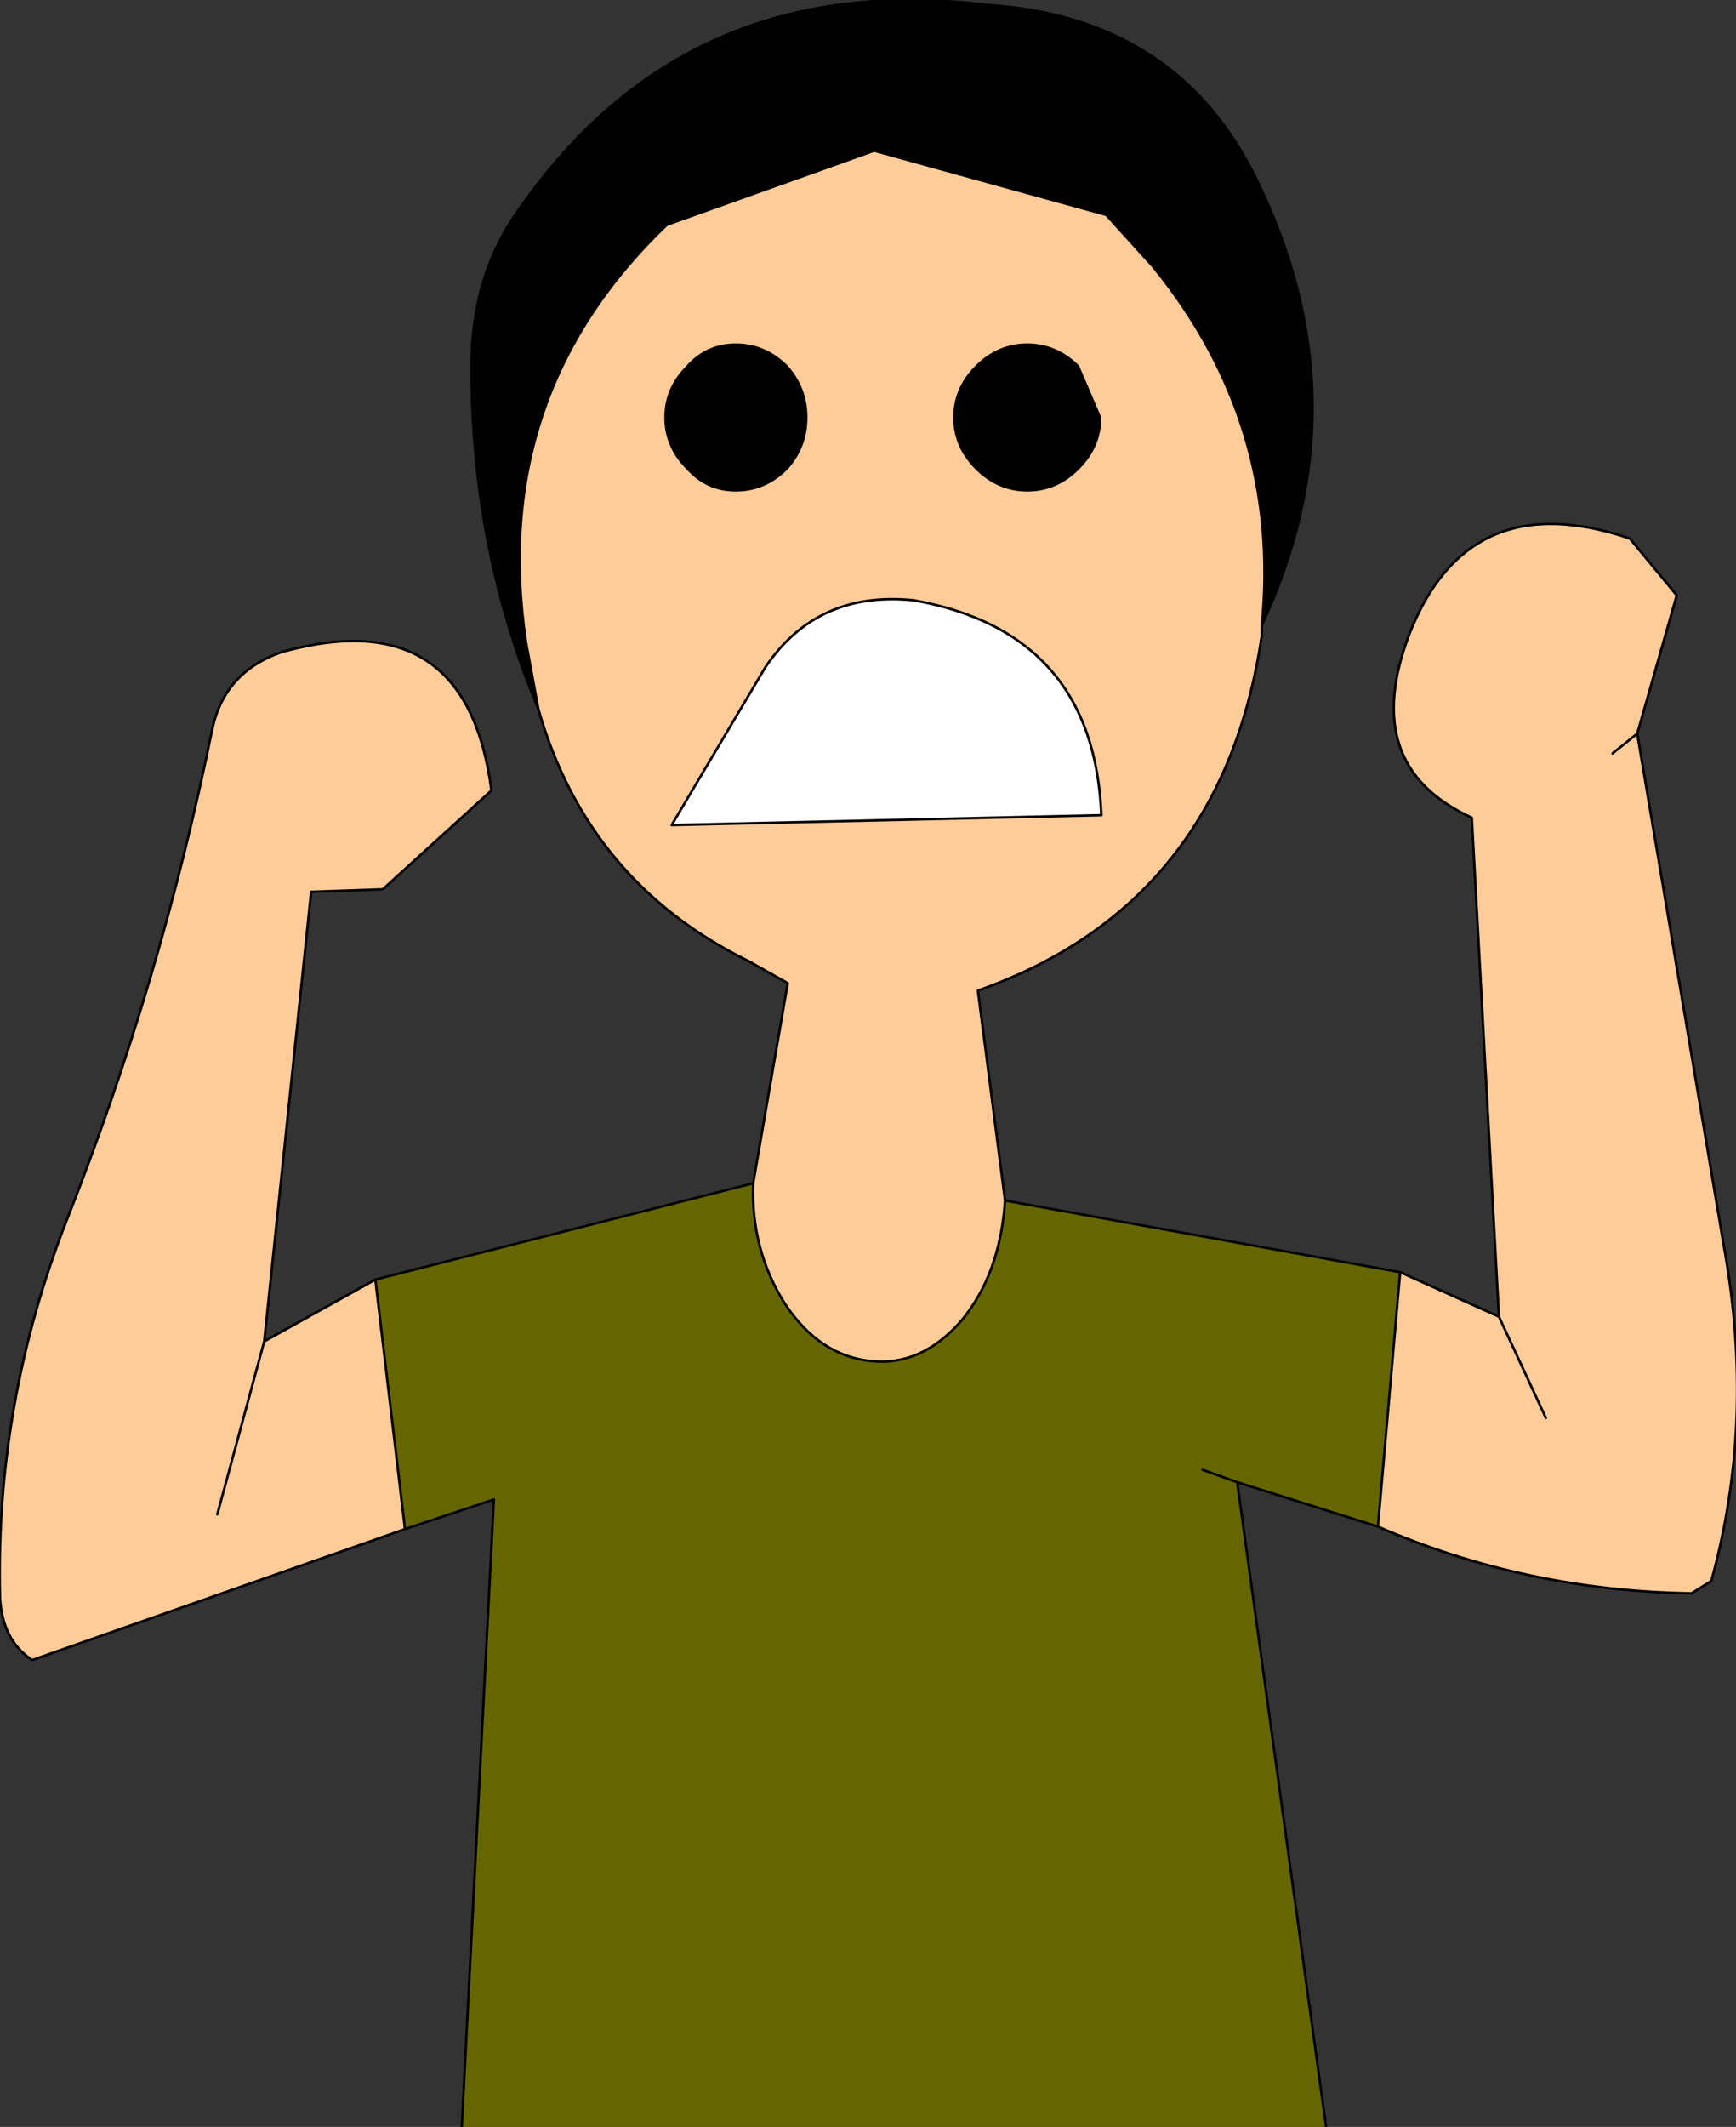 <?xml version="1.0" encoding="UTF-8" standalone="no"?>
<svg xmlns:ffdec="https://www.free-decompiler.com/flash" xmlns:xlink="http://www.w3.org/1999/xlink" ffdec:objectType="shape" height="43.05px" width="35.15px" xmlns="http://www.w3.org/2000/svg">
  <rect width="100%" height="100%" fill="#333333" stroke="none"/>
  <g transform="matrix(1.0, 0.0, 0.0, 1.0, 17.55, 21.5)">
    <path d="M4.3 -14.1 L4.75 -13.05 Q4.75 -12.45 4.3 -12.0 3.85 -11.55 3.25 -11.55 2.65 -11.55 2.2 -12.0 1.75 -12.45 1.75 -13.05 1.75 -13.65 2.2 -14.1 2.65 -14.55 3.25 -14.55 3.85 -14.55 4.3 -14.1 M8.0 -8.85 Q8.4 -12.9 5.8 -16.1 L4.85 -17.15 0.15 -18.45 -4.05 -16.95 Q-7.65 -13.5 -6.9 -8.5 L-6.65 -7.15 Q-8.05 -10.5 -8.0 -14.3 -7.95 -16.0 -7.05 -17.25 -3.65 -22.15 2.45 -21.4 6.3 -21.15 7.9 -17.85 10.1 -13.35 8.0 -8.85 M4.85 -17.15 L7.15 -16.65 4.85 -17.15 M-1.6 -14.1 Q-1.2 -13.65 -1.2 -13.05 -1.2 -12.45 -1.6 -12.0 -2.05 -11.55 -2.65 -11.55 -3.25 -11.55 -3.65 -12.0 -4.1 -12.45 -4.1 -13.05 -4.1 -13.65 -3.65 -14.1 -3.25 -14.55 -2.65 -14.55 -2.05 -14.55 -1.6 -14.1 M-5.85 -16.3 L-4.05 -16.95 -5.85 -16.3" fill="#000000" fill-rule="evenodd" stroke="none"/>
    <path d="M4.3 -14.1 Q3.85 -14.55 3.25 -14.55 2.65 -14.55 2.2 -14.1 1.75 -13.65 1.75 -13.05 1.75 -12.45 2.2 -12.0 2.65 -11.55 3.25 -11.55 3.85 -11.55 4.3 -12.0 4.75 -12.45 4.75 -13.05 L4.3 -14.1 M-6.65 -7.15 L-6.9 -8.5 Q-7.65 -13.5 -4.05 -16.95 L0.15 -18.45 4.85 -17.15 5.8 -16.1 Q8.4 -12.9 8.0 -8.85 L8.0 -8.65 Q7.2 -3.2 2.25 -1.45 L2.8 2.8 Q2.7 4.3 1.9 5.25 1.1 6.15 0.1 6.05 -0.95 5.95 -1.65 4.9 -2.35 3.8 -2.3 2.45 L-1.6 -1.6 -2.4 -2.05 Q-5.65 -3.65 -6.65 -7.15 M0.95 -9.35 Q-1.0 -9.55 -2.05 -8.0 L-3.95 -4.8 4.75 -5.0 Q4.6 -8.7 0.95 -9.35 M15.1 -6.25 L15.6 -6.65 15.1 -6.25 M10.8 4.25 L12.8 5.15 12.25 -4.95 Q9.95 -6.0 11.0 -8.7 12.2 -11.7 15.45 -10.6 L16.4 -9.45 15.6 -6.65 17.35 3.7 Q18.0 7.25 17.1 10.5 L16.7 10.75 Q13.35 10.7 10.35 9.4 L10.8 4.25 M-9.35 9.45 L-16.9 12.1 Q-17.5 11.7 -17.55 10.85 -17.65 6.9 -16.2 3.2 -14.3 -1.6 -13.25 -6.75 -13.0 -7.9 -11.85 -8.3 -8.1 -9.35 -7.6 -5.5 L-9.8 -3.5 -11.25 -3.45 -12.2 5.65 -9.95 4.4 -9.35 9.45 M13.75 7.2 L12.8 5.15 13.75 7.2 M-1.6 -14.1 Q-2.05 -14.55 -2.65 -14.55 -3.25 -14.55 -3.65 -14.1 -4.1 -13.65 -4.1 -13.05 -4.1 -12.45 -3.65 -12.0 -3.25 -11.55 -2.65 -11.55 -2.05 -11.55 -1.6 -12.0 -1.2 -12.45 -1.2 -13.05 -1.2 -13.65 -1.6 -14.1 M-13.15 9.15 L-12.2 5.65 -13.15 9.15" fill="#ffcc99" fill-rule="evenodd" stroke="none"/>
    <path d="M0.95 -9.35 Q4.6 -8.7 4.75 -5.0 L-3.95 -4.8 -2.05 -8.0 Q-1.0 -9.55 0.95 -9.35" fill="#ffffff" fill-rule="evenodd" stroke="none"/>
    <path d="M-2.3 2.45 Q-2.35 3.8 -1.65 4.9 -0.95 5.95 0.1 6.05 1.1 6.15 1.9 5.25 2.7 4.3 2.8 2.8 L10.8 4.25 10.35 9.4 7.5 8.5 9.3 21.55 -8.2 21.55 -7.55 8.85 -9.35 9.45 -9.95 4.4 -2.3 2.45 M6.8 8.25 L7.5 8.5 6.8 8.25" fill="#666600" fill-rule="evenodd" stroke="none"/>
    <path d="M8.0 -8.85 Q8.4 -12.9 5.8 -16.1 L4.85 -17.15 0.15 -18.45 -4.05 -16.95 Q-7.65 -13.5 -6.9 -8.5 L-6.65 -7.15 Q-5.65 -3.65 -2.4 -2.05 L-1.6 -1.6 -2.3 2.45 Q-2.35 3.8 -1.65 4.9 -0.95 5.95 0.1 6.05 1.1 6.15 1.9 5.25 2.7 4.3 2.8 2.8 L2.25 -1.45 Q7.2 -3.2 8.0 -8.65 L8.0 -8.85 Q10.1 -13.35 7.9 -17.85 6.3 -21.15 2.45 -21.4 -3.65 -22.15 -7.05 -17.25 -7.95 -16.0 -8.0 -14.3 -8.05 -10.5 -6.65 -7.15 M7.15 -16.65 L4.85 -17.15 M0.95 -9.35 Q-1.0 -9.55 -2.05 -8.0 L-3.95 -4.8 4.75 -5.0 Q4.6 -8.7 0.95 -9.35 M15.6 -6.65 L15.1 -6.25 M10.8 4.25 L12.8 5.15 12.25 -4.95 Q9.95 -6.0 11.0 -8.7 12.2 -11.7 15.45 -10.6 L16.4 -9.45 15.6 -6.65 17.35 3.7 Q18.0 7.25 17.1 10.5 L16.7 10.75 Q13.35 10.7 10.35 9.4 L7.5 8.5 9.3 21.55 M-8.2 21.55 L-7.55 8.85 -9.35 9.45 -16.9 12.1 Q-17.5 11.7 -17.55 10.85 -17.65 6.9 -16.2 3.2 -14.3 -1.6 -13.25 -6.75 -13.0 -7.9 -11.85 -8.3 -8.1 -9.35 -7.6 -5.5 L-9.8 -3.5 -11.25 -3.45 -12.2 5.65 -9.95 4.4 -2.3 2.45 M10.35 9.4 L10.8 4.25 2.8 2.8 M12.8 5.15 L13.75 7.2 M7.5 8.5 L6.8 8.25 M-4.05 -16.95 L-5.85 -16.3 M-9.35 9.45 L-9.95 4.4 M-12.2 5.65 L-13.15 9.15" fill="none" stroke="#000000" stroke-linecap="round" stroke-linejoin="round" stroke-width="0.05"/>
  </g>
</svg>
